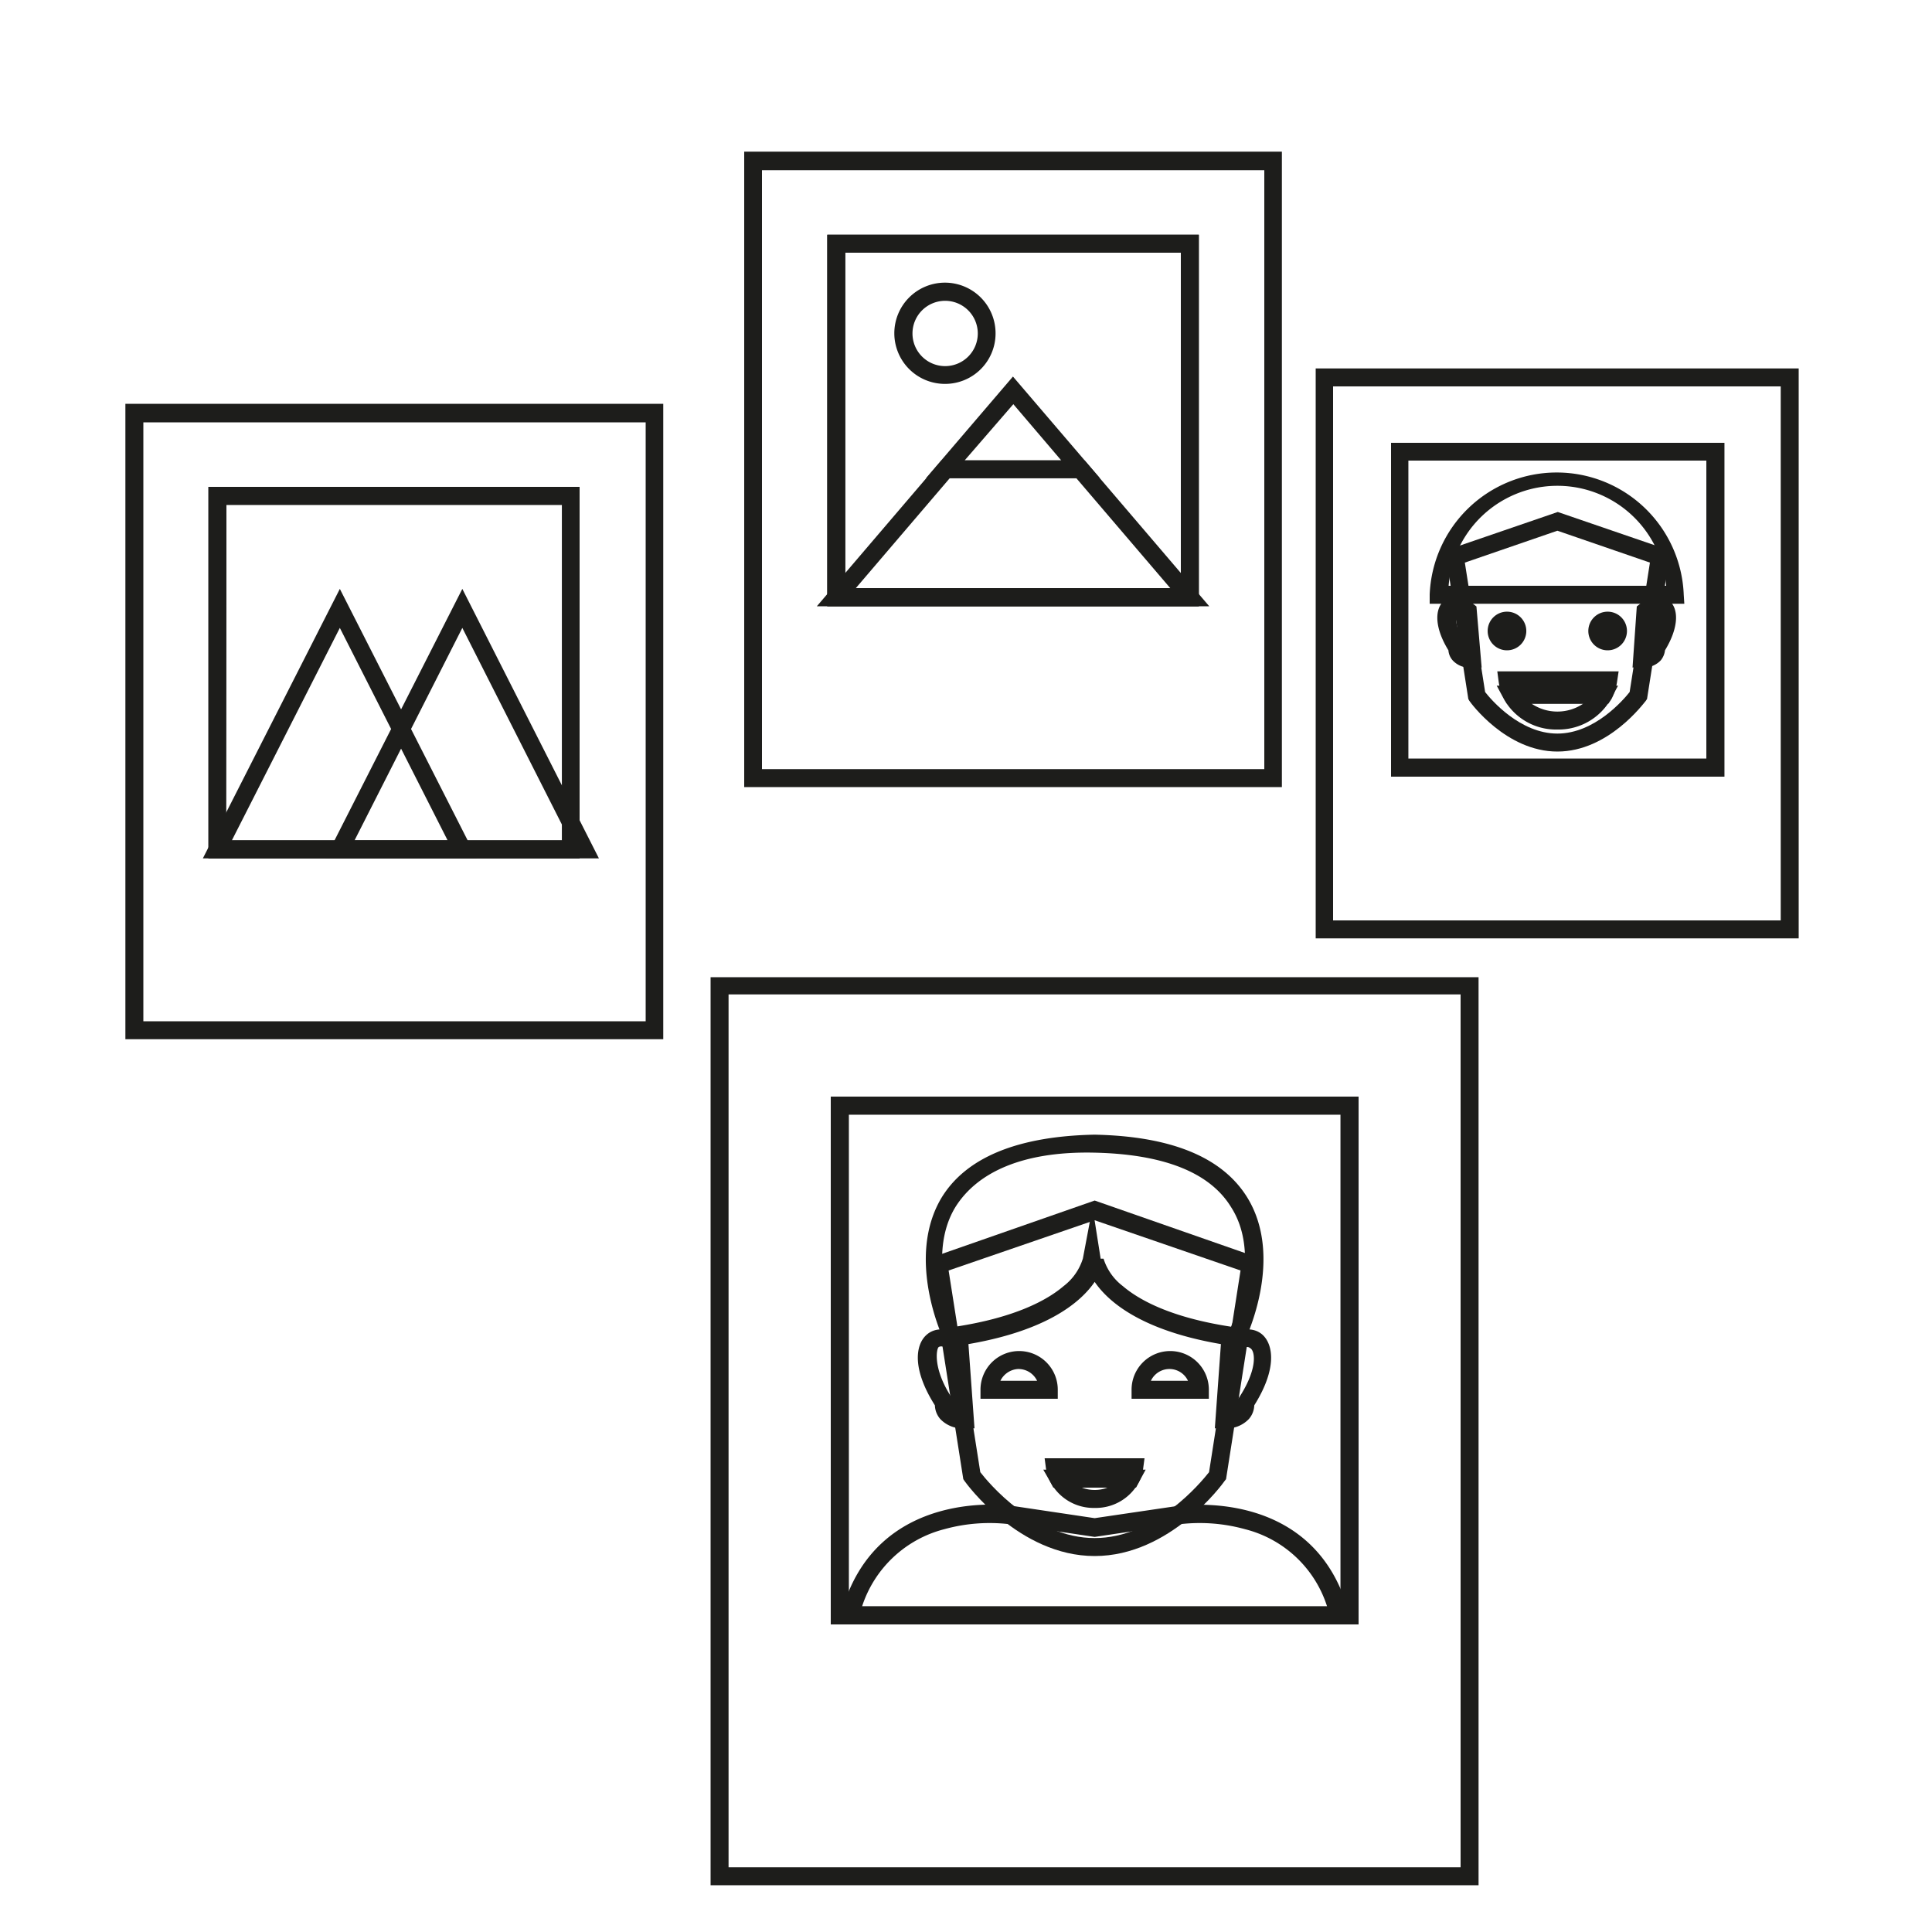 <svg id="Layer_1" data-name="Layer 1" xmlns="http://www.w3.org/2000/svg" viewBox="0 0 100 100"><defs><style>.cls-1{fill:#1d1d1b;}</style></defs><title>Imagenes</title><path class="cls-1" d="M70.32,84.08H43V56.76H70.32Zm-26.39-.93H69.39V57.69H43.93Z"/><path class="cls-1" d="M76.53,97.58H36.78v-47H76.53Zm-38.82-.93H75.6V51.47H37.71ZM70.32,84.08H43V56.76H70.32Zm-26.39-.93H69.39V57.69H43.93Z"/><path class="cls-1" d="M69.93,84.08H43.39l.16-.59c1.78-6.58,8.75-5.56,8.82-5.55l4.29.64L61,77.94c.2,0,7.06-1,8.82,5.55Zm-25.31-.93H68.69a6,6,0,0,0-4.25-4,8.81,8.81,0,0,0-3.35-.26h0l-4.43.66-4.43-.66a8.81,8.81,0,0,0-3.35.26A6.06,6.06,0,0,0,44.62,83.15Z"/><path class="cls-1" d="M56.66,80.54c-3.91,0-6.63-3.73-6.74-3.89l-.06-.09L48.07,65.14l8.59-3,8.59,3L63.46,76.56l-.07.09C63.28,76.81,60.57,80.54,56.66,80.54ZM50.74,76.2c.41.53,2.79,3.41,5.92,3.41s5.5-2.88,5.92-3.41l1.63-10.44-7.55-2.6-7.56,2.6Z"/><path class="cls-1" d="M50.44,73.93h-.5a1.58,1.58,0,0,1-1.27-.48,1.13,1.13,0,0,1-.28-.71c-1.21-1.91-1-3.16-.42-3.66.4-.35,1.14-.46,2,.28l.15.13Zm-1.13-1.25a.29.29,0,0,0,.06.17l.06.05-.21-3c-.31-.22-.54-.25-.64-.17s-.32,1.07.66,2.58l.1.14,0,.18Z"/><path class="cls-1" d="M63.38,73.93h-.5l.32-4.44.14-.13c.87-.74,1.6-.63,2-.28.56.5.78,1.75-.42,3.66a1.13,1.13,0,0,1-.28.71A1.58,1.58,0,0,1,63.38,73.93Zm.71-4-.21,3a.1.1,0,0,0,.06-.05.25.25,0,0,0,.06-.18l0-.18.1-.13c1-1.51.86-2.4.65-2.58S64.41,69.73,64.09,70Z"/><path class="cls-1" d="M56.66,78.05a2.53,2.53,0,0,1-2.27-1.3L54,76.07H59.3l-.37.68A2.53,2.53,0,0,1,56.66,78.05ZM56,77a1.87,1.87,0,0,0,1.32,0Z"/><path class="cls-1" d="M58.8,77H54.52l-.13-.25a2.16,2.16,0,0,1-.25-.74l-.07-.53h5.17l-.07.53a2.07,2.07,0,0,1-.24.74Z"/><path class="cls-1" d="M54.75,72.4h-4v-.47a2,2,0,0,1,4,0Zm-3-.93h1.93a1.07,1.07,0,0,0-1-.61A1.09,1.09,0,0,0,51.78,71.47Z"/><path class="cls-1" d="M62.57,72.4h-4v-.47a2,2,0,0,1,4,0Zm-3-.93h1.92a1.06,1.06,0,0,0-1.92,0Z"/><path class="cls-1" d="M64.3,69.69l-.33,0c-4.72-.65-6.58-2.27-7.31-3.34-.73,1.07-2.6,2.69-7.31,3.34l-.34,0-.14-.3c-.09-.18-2-4.27-.14-7.39,1.27-2.09,3.94-3.19,7.92-3.27h0c4,.08,6.64,1.18,7.92,3.27,1.9,3.12-.06,7.21-.14,7.39Zm-7.18-4.54a2.85,2.85,0,0,0,1,1.42c.82.7,2.45,1.62,5.6,2.1.39-1,1.41-4,0-6.19-1.1-1.8-3.5-2.75-7.13-2.82s-6,1-7.14,2.82c-1.36,2.24-.34,5.23,0,6.19,3.14-.48,4.78-1.4,5.6-2.1a2.85,2.85,0,0,0,1-1.43l.5-2.65.42,2.66Z"/><path class="cls-1" d="M62.05,31.38H42.82V12.15H62.05Zm-18.3-.93H61.12V13.08H43.75Z"/><path class="cls-1" d="M66.35,40.74H38.52V7.85H66.35Zm-26.91-.93h26v-31h-26Zm22.61-8.43H42.82V12.15H62.05Zm-18.3-.93H61.12V13.08H43.75Z"/><path class="cls-1" d="M48.92,19.87a2.62,2.62,0,1,1,2.61-2.61A2.61,2.61,0,0,1,48.92,19.87Zm0-4.3a1.69,1.69,0,1,0,1.69,1.69A1.69,1.69,0,0,0,48.92,15.57Z"/><path class="cls-1" d="M62.59,31.38H42.28l6.45-7.55h7.41Zm-18.3-.93H60.58l-4.87-5.7H49.16Z"/><path class="cls-1" d="M30,44.43H10.79V25.2H30Zm-18.3-.93H29.09V26.13H11.72Z"/><path class="cls-1" d="M34.33,53.79H6.49V20.9H34.33ZM7.42,52.86h26v-31h-26ZM30,44.43H10.79V25.2H30Zm-18.3-.93H29.09V26.13H11.72Z"/><path class="cls-1" d="M24.68,44.43H10.5l7.09-13.95ZM12,43.5H23.17l-5.58-11Z"/><path class="cls-1" d="M31,44.43H16.84l7.09-13.95ZM18.35,43.5H29.5l-5.57-11Z"/><path class="cls-1" d="M89.25,40.2H72V22.92H89.25Zm-16.36-.93H88.32V23.84H72.89Z"/><path class="cls-1" d="M93.1,48.57h-25V19.07h25ZM69,47.64H92.17V20H69ZM89.25,40.2H72V22.92H89.25Zm-16.36-.93H88.32V23.84H72.89Z"/><path class="cls-1" d="M80.61,38.9c-2.65,0-4.49-2.52-4.56-2.63L76,36.18l-1.2-7.68,5.83-2,5.83,2-1.21,7.68-.06.09C85.09,36.38,83.26,38.9,80.61,38.9Zm-3.74-3.08c.31.4,1.81,2.15,3.74,2.15s3.42-1.75,3.74-2.15l1.05-6.7-4.79-1.65-4.79,1.65Z"/><path class="cls-1" d="M76.69,34.55h-.5a1.18,1.18,0,0,1-1-.37.88.88,0,0,1-.22-.52c-.68-1.1-.76-2.1-.22-2.58.31-.27.88-.37,1.52.19l.15.12Zm-1.3-2.76a1.5,1.5,0,0,0,.25,1.09l-.08-1A.59.59,0,0,0,75.39,31.79Z"/><path class="cls-1" d="M85,34.55h-.5l.22-3.16.15-.12c.65-.56,1.21-.46,1.53-.19.54.48.45,1.48-.22,2.58a1,1,0,0,1-.22.52A1.21,1.21,0,0,1,85,34.55Zm.62-2.69-.07,1c.31-.61.3-1,.24-1.09A.59.59,0,0,0,85.65,31.86Z"/><path class="cls-1" d="M80.61,37.76a3.09,3.09,0,0,1-2.77-1.58l-.37-.69h6.28l-.37.69A3.11,3.11,0,0,1,80.61,37.76Zm-1.34-1.34a2.39,2.39,0,0,0,2.68,0Z"/><path class="cls-1" d="M83.25,36.42H78l-.13-.24a2.52,2.52,0,0,1-.3-.9l-.07-.53h6.28l-.08.53a2.71,2.71,0,0,1-.29.9Z"/><path class="cls-1" d="M78,33.66a1,1,0,1,1,1-.95A1,1,0,0,1,78,33.66Zm0-1s0,0,0,0,0,0,0,0A0,0,0,0,0,78,32.68Z"/><path class="cls-1" d="M83.21,33.66a1,1,0,1,1,1-.95A1,1,0,0,1,83.21,33.66Zm0-1s0,0,0,0,0,0,0,0A0,0,0,0,0,83.21,32.68Z"/><path class="cls-1" d="M87.18,31.25H74v-.47a6.58,6.58,0,0,1,13.15,0ZM75,30.32H86.24a5.65,5.65,0,0,0-11.26,0Z"/><path class="cls-1" d="M56.93,24.75h-9l4.5-5.26Zm-7-.92h5l-2.48-2.91Z"/></svg>